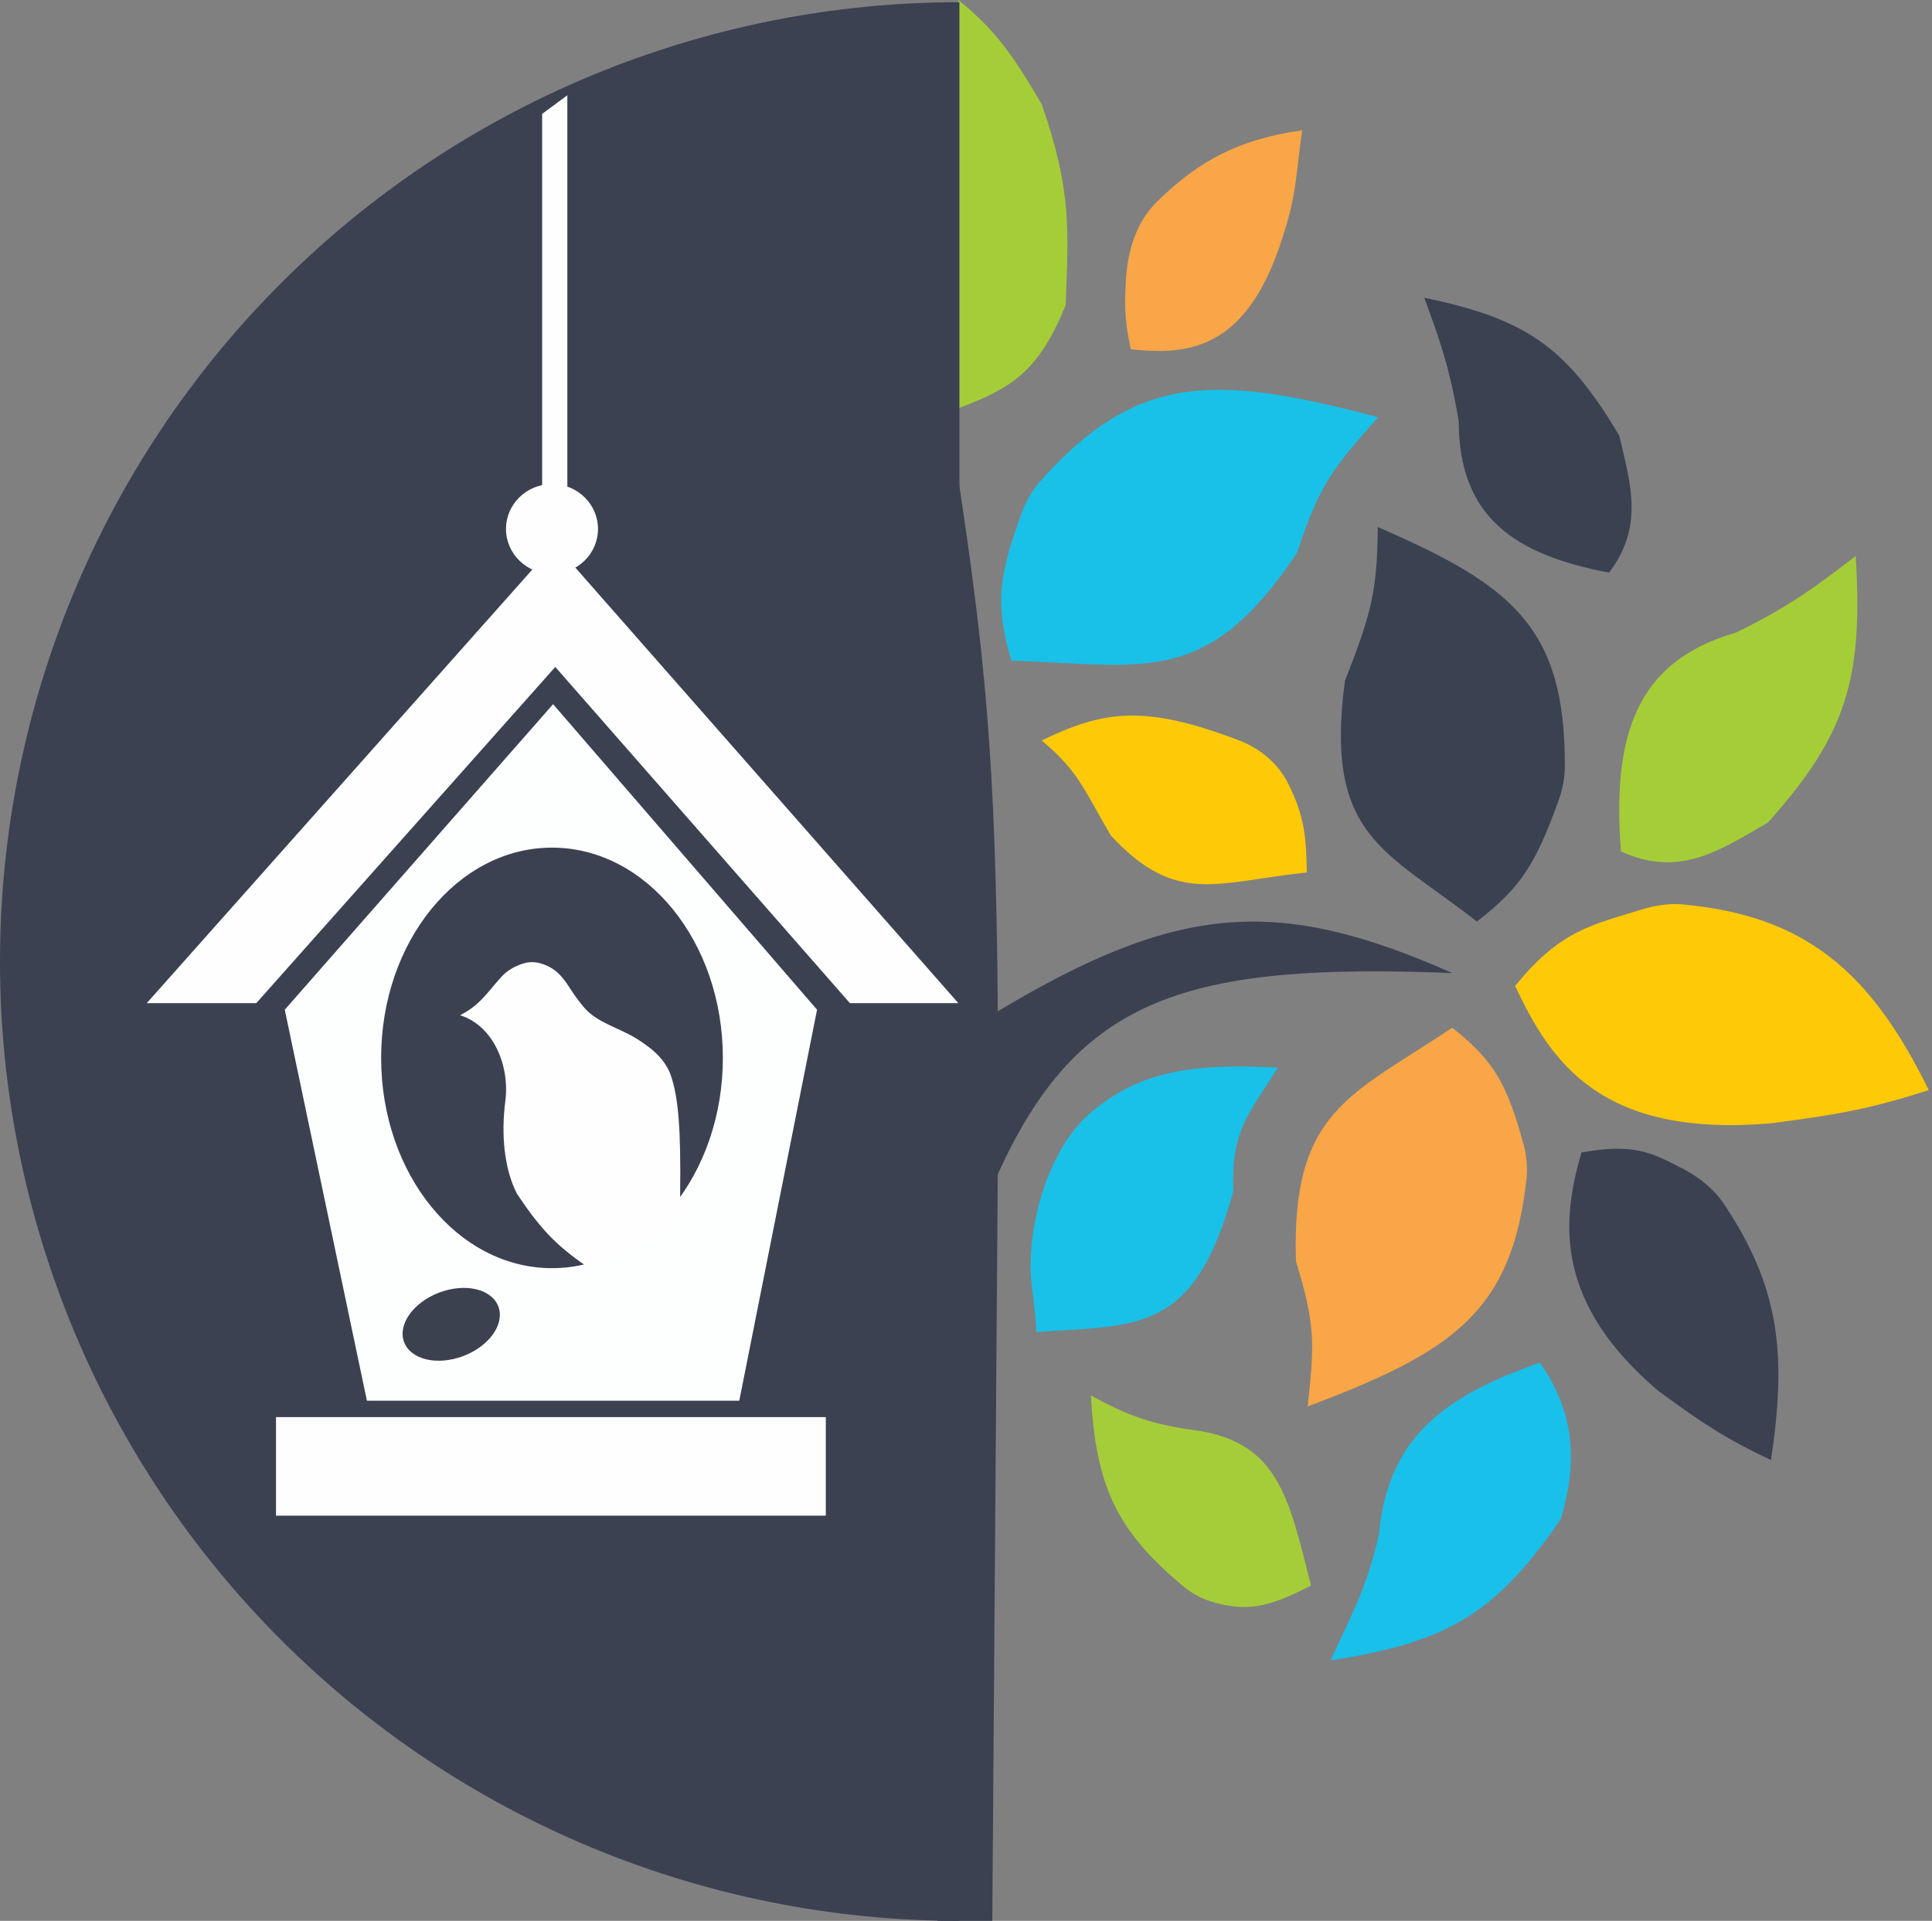 <svg width="882" height="877" viewBox="0 0 882 877" fill="none" xmlns="http://www.w3.org/2000/svg">
<rect x="0" y="0" width="882" height="877" fill="#808080" stroke="none"/>
<path d="M437.5 186.394V0C454.348 13.624 462.287 24.953 475.5 47.473C489.678 87.795 487.593 105.92 486.5 139.421C473.886 170.059 461.549 177.312 437.5 186.394Z" fill="#A5CD38"/>
<path d="M539.609 723.778C509.188 698.207 500.343 677.837 498 637.137C515.479 646.522 525.538 650.495 548.5 653.41C583.605 659.931 588.381 683.675 598.5 723.87C579.175 734.035 568.728 736.089 552.664 731.107C547.856 729.615 543.463 727.018 539.609 723.778Z" fill="#A5CD39"/>
<path d="M696.841 538.506C690.172 599.569 662.23 617.515 597 642.134C599.827 614.494 600.975 606.021 591.638 575.891C589.421 507.131 616.538 500.251 663 469.233C682.091 484.247 687.971 494.989 695.459 522.21C696.914 527.5 697.437 533.053 696.841 538.506Z" fill="#F9A648"/>
<path d="M474.9 219.741C519.486 169.507 555.556 171.165 629.139 190.476C609.222 213.098 602.866 219.857 592.163 252.319C550.814 314.409 522.442 303.447 461.715 301.641C454.195 276.212 455.826 263.028 466.542 233.859C468.44 228.694 471.247 223.857 474.9 219.741Z" fill="#19C1E8"/>
<path d="M714.376 350.219C714.774 285.945 689.741 266.981 628.98 240.643C628.74 269.355 626.271 279.646 614 310.823C604.458 382.161 632.609 388.084 674.201 420.736C694.556 405.131 701.307 393.948 711.713 364.901C713.399 360.196 714.345 355.216 714.376 350.219Z" fill="#3A4151"/>
<path d="M565.495 337.976C522.648 321.701 504.035 324.22 475.544 338.087C492.044 351.777 494.361 359.612 507.103 381.46C537.069 413.704 555.226 402.662 596.597 398.327C596.381 382.104 595.387 372.069 587.847 357.311C583.218 348.252 575.007 341.589 565.495 337.976Z" fill="#FEC907"/>
<path d="M497.444 508.447C520.53 488.428 545.784 485.45 583.406 487.445C569.389 509.528 562.118 516.238 563 543.975C545.123 609.086 519.664 604.901 473 608.154C473 603.205 472.214 596.067 471.187 588.331C467.766 562.567 477.808 525.474 497.444 508.447Z" fill="#19C1E8"/>
<path d="M787.143 549.872C811.907 587.129 815.962 616.884 808.5 666.62C788.403 657.111 778.066 650.492 757.199 635.138C710 595.161 712.5 558.182 722 526.2C745.777 521.828 753.975 526.281 767.436 533.164C775.22 537.143 782.304 542.592 787.143 549.872Z" fill="#3B4151"/>
<path d="M768.28 412.95C823.052 417.997 853.563 442.455 880.5 497.716C854.645 505.988 839.999 508.799 808.882 512.807C730.5 519.704 707.892 484.57 691.695 450.177C712.231 424.71 726.759 422.323 749.196 415.33C755.368 413.406 761.842 412.356 768.28 412.95Z" fill="#FEC907"/>
<path d="M528.231 92.029C547.83 72.851 566.161 63.523 594.5 59.466C591.708 77.723 592.206 88.314 585.489 108.405C569.144 160.376 541.988 162.134 516.325 159.476C513.035 145.83 513.481 137.08 514.019 127.63C514.768 114.472 518.812 101.246 528.231 92.029Z" fill="#F9A648"/>
<path d="M712.049 694.26C682.195 737.519 659.789 749.92 607.5 758.068C616.95 736.875 623.5 726.586 629.5 700.601C633.405 659.558 655.026 638.708 703 622.145C719.564 645.738 719.812 668.697 712.723 692.851C712.577 693.35 712.344 693.832 712.049 694.26Z" fill="#19C0EA"/>
<path d="M807.533 375.033C843.279 335.032 850.533 309.336 847.176 253.855C828.627 268.07 816.66 276.988 792.822 288.678C792.61 288.781 792.38 288.869 792.154 288.935C746.486 302.153 735.968 336.459 740 388.778C766.592 400.708 784.365 388.68 806.294 376.039C806.754 375.774 807.179 375.429 807.533 375.033Z" fill="#A5CD38"/>
<path d="M738.897 198.378C714.808 157.68 695.728 145.455 650.208 135.923C657.436 155.586 661.895 168.216 665.876 192.002C665.912 192.216 665.931 192.442 665.932 192.659C666.155 236.161 691.433 253.231 734.576 261.456C750.275 240.564 744.65 222.091 739.468 199.801C739.353 199.305 739.157 198.817 738.897 198.378Z" fill="#3A4151"/>
<path d="M455.5 461.737C454.749 345.145 449.201 295.919 437 215.377L428 877H453L455.5 536.194C492.148 454.836 542.314 439.552 663 444.247C583.759 409.215 538.352 412.067 455.5 461.737Z" fill="#3B4151"/>
<path d="M438 877C321.835 877 210.428 830.854 128.287 748.713C46.146 666.572 8.7702e-06 555.165 0 439C-8.7702e-06 322.835 46.146 211.428 128.287 129.287C210.428 47.146 321.835 1 438 1L438 439V877Z" fill="#3B4151"/>
<path d="M252.5 321.5L130 461L167.5 639.5H337.5L373 461L252.5 321.5Z" fill="#FDFFFE"/>
<rect x="126" y="647" width="251" height="45" fill="#FEFEFE"/>
<ellipse cx="252" cy="483" rx="78" ry="96" fill="#3B4151"/>
<path d="M236 545C230.151 533.676 228.724 517.916 230.682 502.865C232.774 486.779 225.465 468.397 210 463.5C219.68 458.797 223.579 451.464 229.537 445.336C231.11 443.718 232.99 442.43 235.021 441.448C239.925 439.076 243.909 438.195 250.216 441.151C254.205 443.021 257.143 446.48 259.526 450.185C262.046 454.101 264.283 457.21 266.575 459.902C272.594 466.973 282.388 469.165 290.303 474.02C291.9 475 293.66 476.197 295.656 477.664C300.282 481.067 304.29 485.416 306.19 490.836C309.727 500.922 310.869 515.621 310.5 545V555.5L270.5 580C255.173 569.751 247.477 562.348 236 545Z" fill="#FEFEFE"/>
<path d="M247.5 255L67 458H117L253.5 304.5L388 458H437.5L259 255V43.5L247.5 52V255Z" fill="#FEFEFE"/>
<ellipse cx="205.997" cy="604.636" rx="23" ry="15.5" transform="rotate(-20.725 205.997 604.636)" fill="#3B414F"/>
<ellipse cx="252" cy="241.5" rx="21" ry="20.5" fill="#FEFEFE"/>
</svg>
